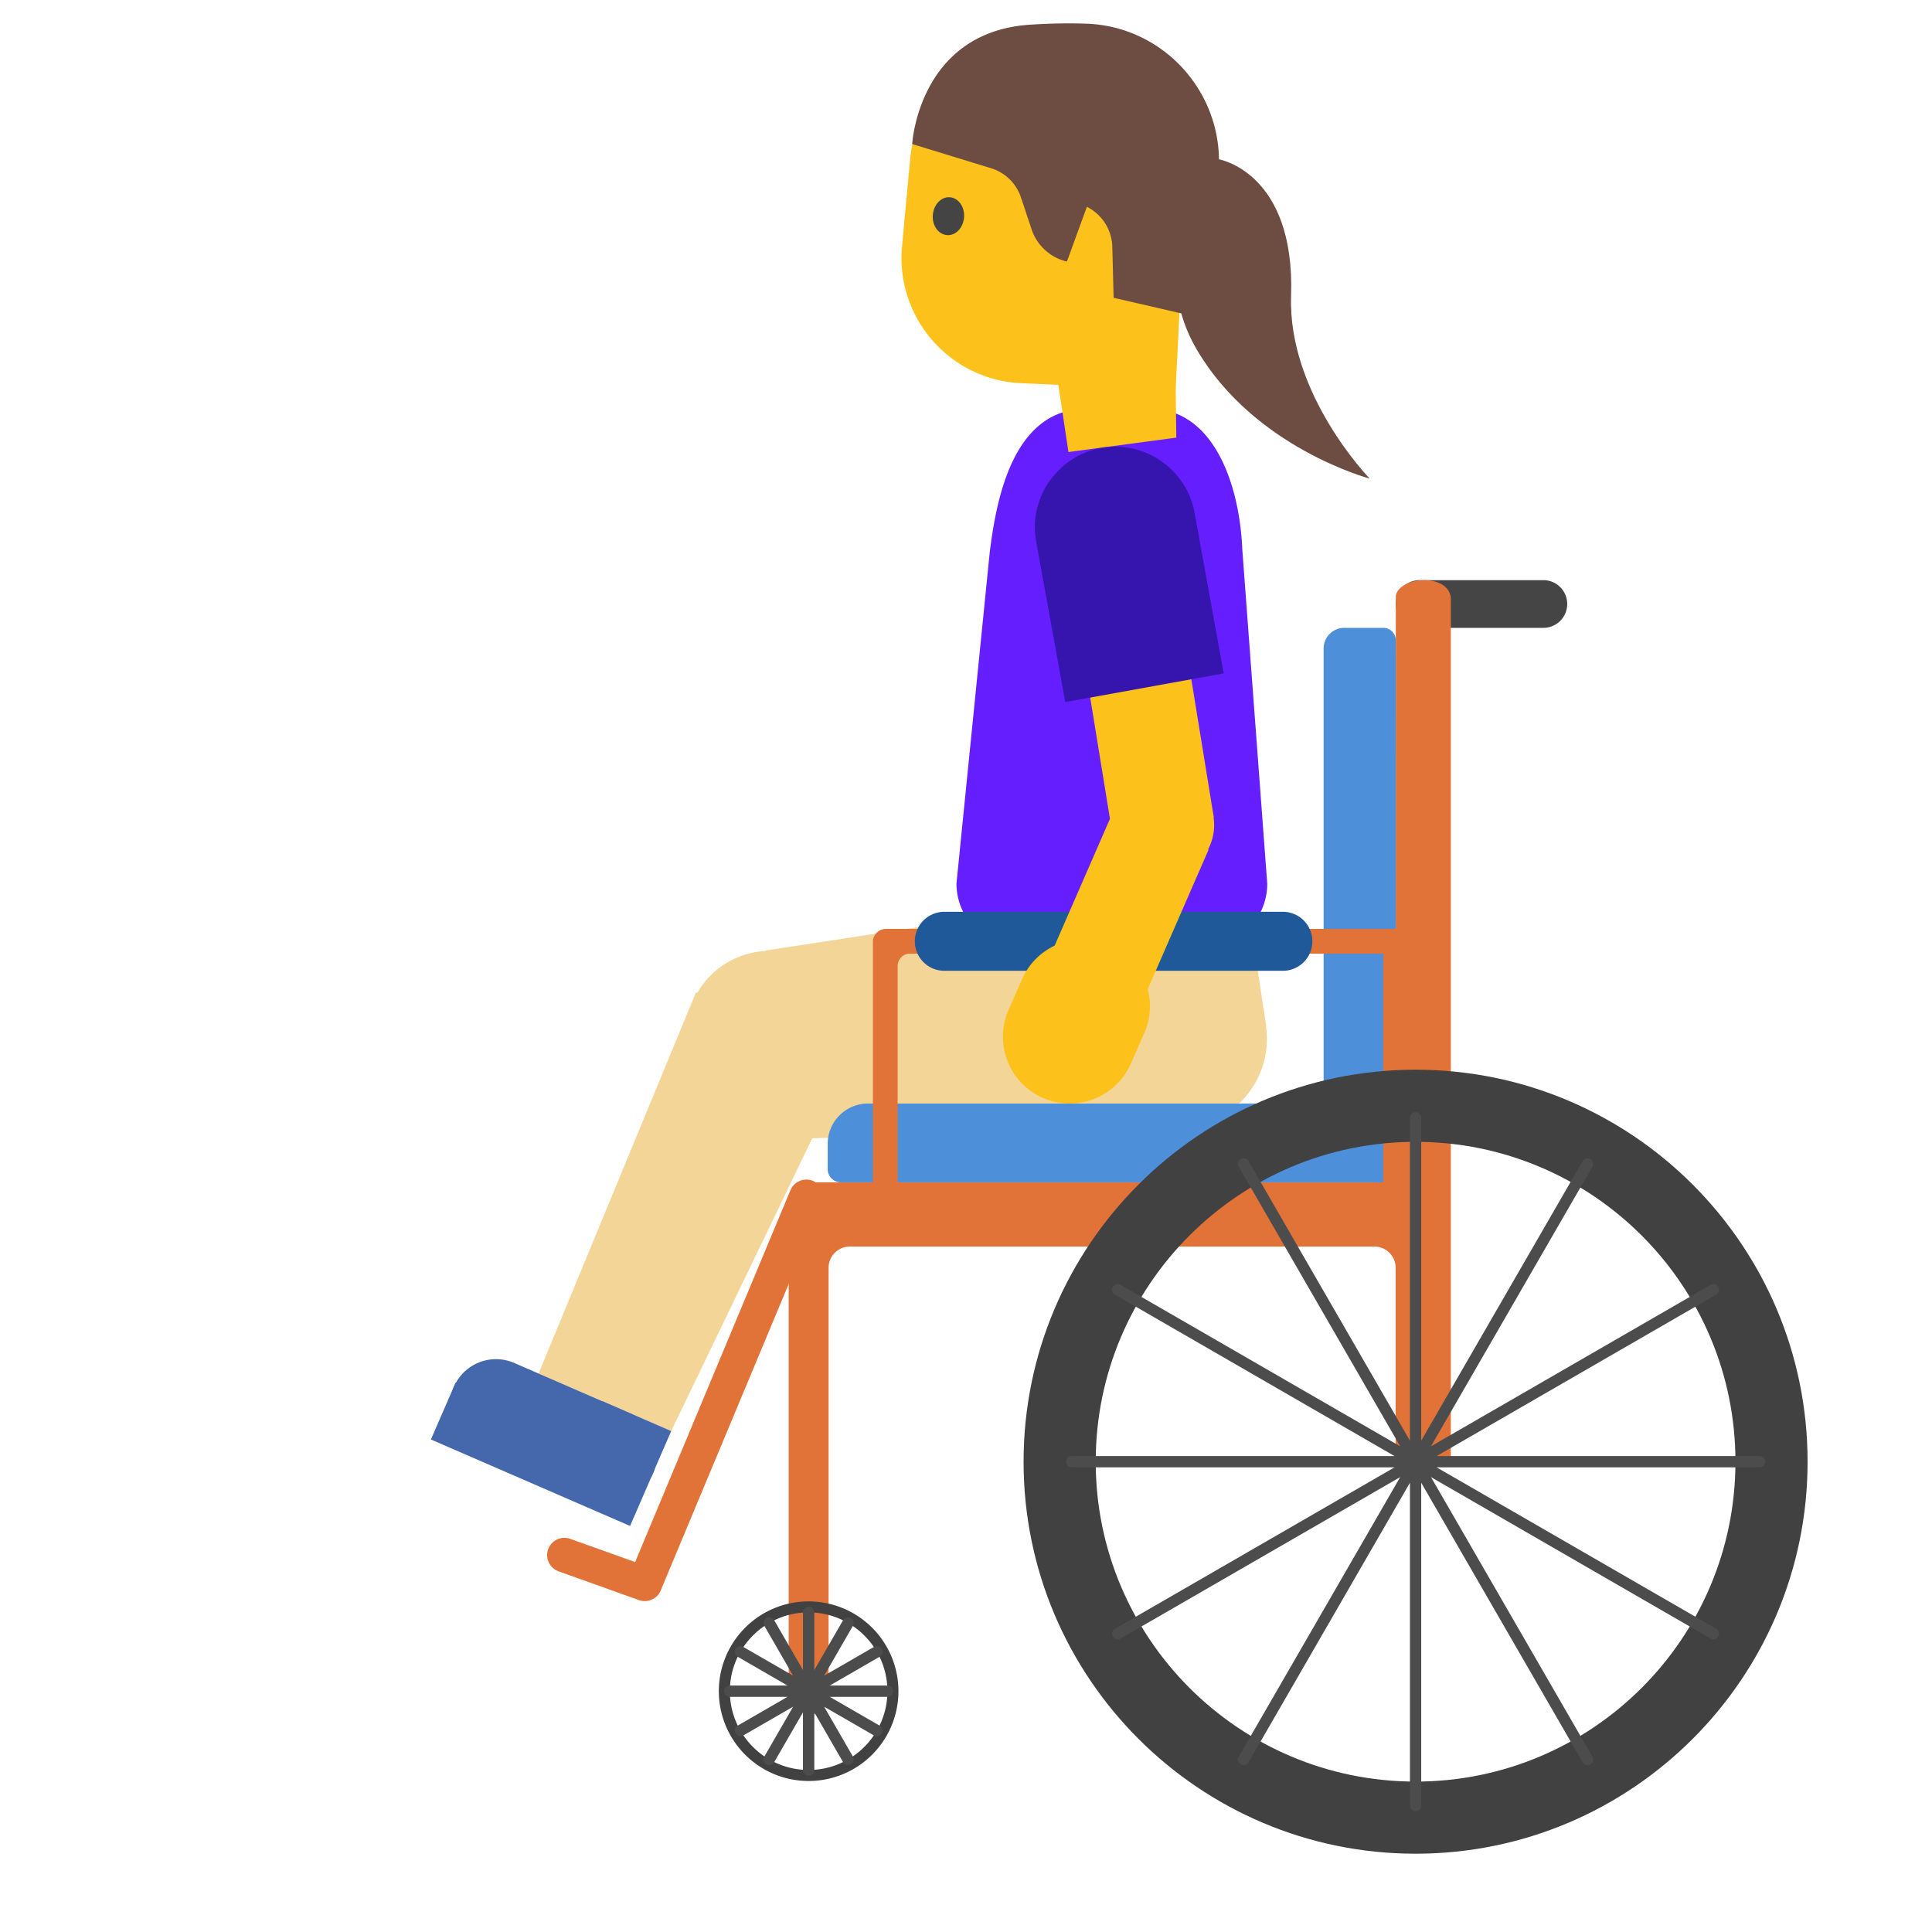 <svg xmlns="http://www.w3.org/2000/svg" fill-rule="evenodd" stroke-linecap="round" stroke-linejoin="round" stroke-miterlimit="1.5" clip-rule="evenodd" viewBox="0 0 128 128"><path fill="#f4d598" fill-rule="nonzero" d="M51.237 75.493l-.505-12.52 26.023-3.985 2.232 15.64-27.75.865z"/><circle cx="100.597" cy="62.284" r="5.219" fill="#f4d598" transform="scale(1.12) rotate(81.298 85.634 43.897)"/><path fill="#f4d598" d="M82.382 58.127l1.508 9.853-11.56 1.77-1.508-9.854z"/><path fill="#651fff" fill-rule="nonzero" d="M79.752 62.753H67.583c-2.312 0-4.215-1.903-4.215-4.216l2.204-21.94c.44-3.563 1.552-9.515 6.41-9.515h4.207c4.188 0 5.932 4.95 6.116 9.313l1.653 22.152a4.2 4.2 0 01-4.206 4.206z"/><path fill="#454545" d="M103.832 40.018c0-.873-.708-1.582-1.58-1.582h-8.196a1.58 1.58 0 000 3.161h8.195a1.58 1.58 0 001.581-1.58z"/><path fill="#e27338" fill-rule="nonzero" d="M95.096 97.022c-.276 1.328-2.52 1.443-2.632-.18V83.997c0-.777-.63-1.408-1.408-1.408H56.304a1.406 1.406 0 00-1.408 1.408v28.05c-.182 2.676-2.557 1.277-2.644 0V79.654c.067-1.026.584-1.274 1.322-1.322h37.484c.777 0 1.406-.63 1.406-1.407l.012-37.465c.271-1.301 3.531-1.486 3.645.18v57.203c.001-.006-1.02.12-1.025.18z"/><path fill="#414141" d="M53.574 106.097a5.952 5.952 0 015.95 5.949 5.952 5.952 0 01-5.95 5.95 5.952 5.952 0 01-5.95-5.95 5.952 5.952 0 015.95-5.95zm0 .73c2.88 0 5.22 2.338 5.22 5.219 0 2.88-2.34 5.22-5.22 5.22a5.222 5.222 0 01-5.22-5.22c0-2.88 2.34-5.22 5.22-5.22z"/><path fill="none" stroke="#4c4c4c" stroke-width=".751" d="M53.574 106.827v10.438M56.184 107.526l-5.22 9.04M58.094 109.436l-9.04 5.22M58.793 112.046H48.355M58.094 114.656l-9.04-5.22M56.184 116.566l-5.22-9.04"/><g><path fill="#4d8fd9" d="M92.466 73.112H57.51a2.673 2.673 0 00-2.673 2.673v1.673c0 .482.391.874.874.874h35.853a.903.903 0 00.9-.902v-4.318z"/></g><g><path fill="#4d8fd9" d="M92.476 42.426a.83.83 0 00-.829-.829h-2.586c-.756 0-1.368.614-1.368 1.37v30.145h4.783V42.426z"/></g><g><path fill="#e27338" fill-rule="nonzero" d="M92.565 61.55c.4.073.687.262.72.813v15.968c-.054.857-1.56 1.265-1.64 0V63.183H60.282a.813.813 0 00-.811.811v14.337c-.104 1.652-1.587.856-1.64 0V62.363a.868.868 0 01.82-.82h33.816l.099.007z"/></g><g><path fill="#205999" d="M86.948 62.364a1.955 1.955 0 00-1.954-1.955h-22.43a1.956 1.956 0 00-1.955 1.955c0 1.079.877 1.954 1.956 1.954h22.43a1.955 1.955 0 001.953-1.954z"/></g><g><path fill="#414141" d="M93.786 70.871c14.333 0 25.971 11.638 25.971 25.971s-11.638 25.971-25.97 25.971c-14.334 0-25.972-11.638-25.972-25.97 0-14.334 11.638-25.972 25.971-25.972zm0 4.779c11.697 0 21.192 9.495 21.192 21.192 0 11.697-9.495 21.192-21.192 21.192-11.697 0-21.192-9.495-21.192-21.192 0-11.697 9.495-21.192 21.192-21.192z"/><path fill="none" stroke="#4c4c4c" stroke-width=".747" d="M93.786 74.058v45.569M105.178 77.11l-22.784 39.464M113.518 85.45l-39.464 22.784M116.57 96.842H71.003M113.518 108.234L74.054 85.45M105.18 116.574L82.393 77.11"/></g><g><path fill="none" stroke="#e27338" stroke-width="2.288" d="M53.425 79.294l-10.708 25.64-5.325-1.906"/></g><g><circle cx="51.13" cy="93.56" r="6.54" fill="#f4d598" transform="scale(.848) rotate(67.73 65.123 93.913)"/><path fill="#f4d598" fill-rule="nonzero" d="M44.47 94.811l-8.787-3.812L46.109 65.75l9.883 5.148L44.47 94.81z"/><g fill="#4568ad" fill-rule="nonzero"><path d="M39.263 99.187l-7.61-3.306a3.05 3.05 0 01-1.581-4 3.039 3.039 0 014-1.581l7.611 3.305a3.039 3.039 0 011.58 4 3.058 3.058 0 01-4 1.582z"/><path d="M30.186 91.6l13.195 5.729-1.637 3.77-13.196-5.73 1.638-3.77z"/><path d="M39.913 92.832l4.557 1.979-1.33 3.063-4.557-1.979 1.33-3.063z"/></g></g><g><path fill="#fcc21b" fill-rule="nonzero" d="M77.814 19.607l.12 9.386-7.146.955-2.782-18.442 9.808 8.1z"/><g fill-rule="nonzero"><path fill="#fcc21b" d="M78.68 10.192l-.795 15.641-10.203-.443c-4.746-.205-8.356-4.337-7.92-9.063l.533-5.735c.489-5.3 5.442-9.022 10.667-8.012l2.071.4a7 7 0 015.646 7.212z"/><path fill="#6d4c41" d="M78.504 20.819l-4.724-1.09-.086-3.364a3.056 3.056 0 00-1.685-2.663l-1.323 3.627a3.248 3.248 0 01-2.339-2.13l-.708-2.124a3.02 3.02 0 00-1.966-1.926l-5.239-1.607s.418-7.385 7.756-7.902a37.452 37.452 0 013.714-.074c5.553.159 9.669 5.213 8.722 10.682a58.194 58.194 0 01-2.122 8.571z"/><path fill="#6d4c41" d="M80.757 10.555s5.059.855 4.78 9.05c-.22 6.532 5.211 12.103 5.211 12.103s-7.615-2.013-11.444-8.523c-3.83-6.51 1.453-12.63 1.453-12.63z"/><path fill="#444" d="M63.873 14.395c-.053.694-.55 1.225-1.124 1.182-.574-.043-1.001-.63-.948-1.324.053-.694.55-1.226 1.124-1.183.573.034.992.631.948 1.325"/></g></g><g><path fill="#fcc21b" fill-rule="nonzero" d="M80.415 54.141l-6.717 1.094-2.212-13.587 6.718-1.093 2.211 13.586z"/><circle cx="66.05" cy="64.33" r="3.75" fill="#fcc21b" transform="scale(.918) rotate(-57.064 70.56 45.543)"/><path fill="#3615af" fill-rule="nonzero" d="M70.577 46.516l10.497-1.902-1.947-10.736a5.35 5.35 0 00-5.23-4.285c-2.927 0-5.335 2.408-5.335 5.335 0 .285.022.57.068.852l1.947 10.736z"/><path fill="#fcc21b" fill-rule="nonzero" d="M75.412 66.977l-6.238-2.722 4.659-10.682 6.238 2.72-4.66 10.684z"/><path fill="#fcc21b" fill-rule="nonzero" d="M69.09 72.736a4.42 4.42 0 005.831-2.269l.891-2.03a4.42 4.42 0 00-2.268-5.831 4.42 4.42 0 00-5.832 2.268l-.891 2.03a4.423 4.423 0 002.268 5.832z"/></g></svg>